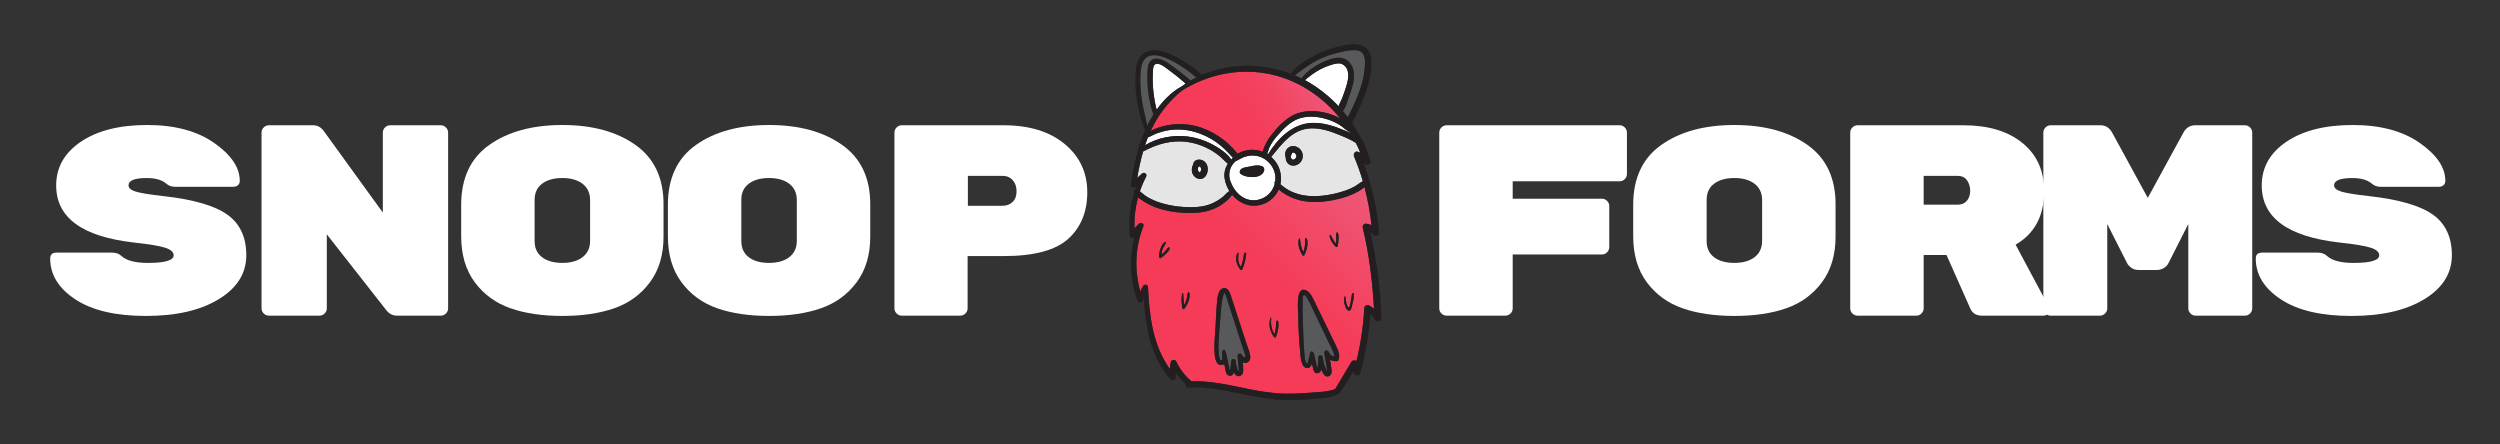 <?xml version="1.0" encoding="UTF-8"?><svg xmlns="http://www.w3.org/2000/svg" xmlns:xlink="http://www.w3.org/1999/xlink" viewBox="0 0 1838.3 326.69"><rect x="0" y="0" width="1838.3" height="326.69" fill="#333333" stroke="none"/><defs><style>.f{fill:#fff;}.g{fill:url(#d);}.h{fill:#e5e5e5;}.i{fill:url(#c);}.j{fill:#231f20;}.k{fill:#58595b;}</style><linearGradient id="c" x1="856.88" y1="268" x2="995.35" y2="129.52" gradientTransform="matrix(1, 0, 0, 1, 0, 0)" gradientUnits="userSpaceOnUse"><stop offset="0" stop-color="#f53b57"/><stop offset=".52" stop-color="#f53b57"/><stop offset="1" stop-color="#ef5777"/></linearGradient><linearGradient id="d" x1="857.81" y1="116.9" x2="966.44" y2="54.18" gradientTransform="matrix(1, 0, 0, 1, 0, 0)" gradientUnits="userSpaceOnUse"><stop offset="0" stop-color="#f53b57"/><stop offset=".5" stop-color="#f53b57"/><stop offset=".51" stop-color="#f53b57"/><stop offset=".72" stop-color="#f24461"/><stop offset="1" stop-color="#ef5777"/></linearGradient></defs><g id="a"><g><path class="f" d="M167.21,157.86c9.27,6.63,13.9,16.58,13.9,29.84s-6.73,24.02-20.2,32.26c-13.47,8.24-31.33,12.36-53.6,12.36s-39.57-4.06-51.9-12.18c-12.33-8.12-18.5-18.13-18.5-30.02,0-2.91,1.53-4.36,4.6-4.36h41c2.8,0,5.07,.82,6.8,2.46,3.73,3.41,10.2,5.11,19.4,5.11,12.67,0,19-1.87,19-5.6,0-2.32-2-4.15-6-5.51-4-1.35-11.93-2.67-23.8-3.96-37.73-4.38-56.6-18.35-56.6-41.91,0-13.26,6.07-23.98,18.2-32.16,12.13-8.17,28.37-12.27,48.7-12.27s36.77,4.4,49.3,13.19c12.53,8.79,18.8,18.08,18.8,27.87,0,1.32-.43,2.38-1.3,3.17-.87,.79-2.03,1.19-3.5,1.19h-43c-2.4,0-4.47-.76-6.2-2.27-3.2-2.77-8-4.16-14.4-4.16-8.93,0-13.4,1.8-13.4,5.41,0,1.93,1.73,3.44,5.2,4.54,3.47,1.09,10.4,2.22,20.8,3.38,21.87,2.45,37.43,6.98,46.7,13.62Z"/><path class="f" d="M286.91,92.11h37.2c1.47,0,2.73,.53,3.8,1.6,1.07,1.07,1.6,2.33,1.6,3.8V226.71c0,1.47-.53,2.73-1.6,3.8-1.07,1.07-2.33,1.6-3.8,1.6h-32.2c-3.2,0-5.87-1.4-8-4.2l-43.6-55.6v54.4c0,1.47-.53,2.73-1.6,3.8-1.07,1.07-2.33,1.6-3.8,1.6h-37.2c-1.47,0-2.73-.53-3.8-1.6-1.07-1.07-1.6-2.33-1.6-3.8V97.51c0-1.47,.53-2.73,1.6-3.8,1.07-1.07,2.33-1.6,3.8-1.6h32.4c3.2,0,5.8,1.33,7.8,4l43.6,60.2v-58.8c0-1.47,.53-2.73,1.6-3.8,1.07-1.07,2.33-1.6,3.8-1.6Z"/><path class="f" d="M487.91,150.22v23.79c0,13.39-3.33,24.58-10,33.54-6.67,8.97-15.4,15.34-26.2,19.11-10.8,3.77-23.53,5.65-38.2,5.65s-27.4-1.88-38.2-5.65c-10.8-3.77-19.53-10.14-26.2-19.11-6.67-8.97-10-20.28-10-33.93v-23.01c0-19.63,6.9-34.32,20.7-44.07,13.8-9.75,31.7-14.62,53.7-14.62s39.9,4.88,53.7,14.62c13.8,9.75,20.7,24.31,20.7,43.68Zm-94.8-3.23v30.26c0,5.17,1.83,9.14,5.5,11.91,3.67,2.77,8.63,4.16,14.9,4.16s11.23-1.42,14.9-4.25c3.67-2.84,5.5-6.84,5.5-12.01v-29.88c0-5.17-1.83-9.17-5.5-12.01-3.67-2.84-8.63-4.26-14.9-4.26s-11.23,1.39-14.9,4.16c-3.67,2.77-5.5,6.74-5.5,11.91Z"/><path class="f" d="M639.91,150.22v23.79c0,13.39-3.33,24.58-10,33.54-6.67,8.97-15.4,15.34-26.2,19.11-10.8,3.77-23.53,5.65-38.2,5.65s-27.4-1.88-38.2-5.65c-10.8-3.77-19.53-10.14-26.2-19.11-6.67-8.97-10-20.28-10-33.93v-23.01c0-19.63,6.9-34.32,20.7-44.07,13.8-9.75,31.7-14.62,53.7-14.62s39.9,4.88,53.7,14.62c13.8,9.75,20.7,24.31,20.7,43.68Zm-94.8-3.23v30.26c0,5.17,1.83,9.14,5.5,11.91,3.67,2.77,8.63,4.16,14.9,4.16s11.23-1.42,14.9-4.25c3.67-2.84,5.5-6.84,5.5-12.01v-29.88c0-5.17-1.83-9.17-5.5-12.01-3.67-2.84-8.63-4.26-14.9-4.26s-11.23,1.39-14.9,4.16c-3.67,2.77-5.5,6.74-5.5,11.91Z"/><path class="f" d="M663.1,92.11h74.8c18.93,0,33.93,4.6,45,13.8,11.07,9.2,16.6,21,16.6,35.4s-4.67,25.83-14,34.3c-9.33,8.47-25.2,12.7-47.6,12.7h-26.4v38.4c0,1.47-.53,2.73-1.6,3.8-1.07,1.07-2.33,1.6-3.8,1.6h-43c-1.47,0-2.73-.53-3.8-1.6-1.07-1.07-1.6-2.33-1.6-3.8V97.51c0-1.47,.53-2.73,1.6-3.8,1.07-1.07,2.33-1.6,3.8-1.6Zm48.6,37.2v22h25.4c3.07,0,5.57-.93,7.5-2.8,1.93-1.87,2.9-4.47,2.9-7.8s-.93-6.07-2.8-8.2c-1.87-2.13-4.4-3.2-7.6-3.2h-25.4Z"/></g><g><path class="f" d="M1063.72,92.11h127.2c1.47,0,2.73,.53,3.8,1.6,1.07,1.07,1.6,2.33,1.6,3.8v30.4c0,1.47-.53,2.73-1.6,3.8-1.07,1.07-2.33,1.6-3.8,1.6h-78.6v12.8h65.6c1.47,0,2.73,.53,3.8,1.6,1.07,1.07,1.6,2.33,1.6,3.8v30.2c0,1.47-.53,2.73-1.6,3.8-1.07,1.07-2.33,1.6-3.8,1.6h-65.6v39.6c0,1.47-.53,2.73-1.6,3.8-1.07,1.07-2.33,1.6-3.8,1.6h-43.2c-1.47,0-2.73-.53-3.8-1.6-1.07-1.07-1.6-2.33-1.6-3.8V97.51c0-1.47,.53-2.73,1.6-3.8,1.07-1.07,2.33-1.6,3.8-1.6Z"/><path class="f" d="M1349.72,150.22v23.79c0,13.39-3.33,24.58-10,33.54-6.67,8.97-15.4,15.34-26.2,19.11-10.8,3.77-23.53,5.65-38.2,5.65s-27.4-1.88-38.2-5.65c-10.8-3.77-19.53-10.14-26.2-19.11-6.67-8.97-10-20.28-10-33.93v-23.01c0-19.63,6.9-34.32,20.7-44.07,13.8-9.75,31.7-14.62,53.7-14.62s39.9,4.88,53.7,14.62c13.8,9.75,20.7,24.31,20.7,43.68Zm-94.8-3.23v30.26c0,5.17,1.83,9.14,5.5,11.91,3.67,2.77,8.63,4.16,14.9,4.16s11.23-1.42,14.9-4.25c3.67-2.84,5.5-6.84,5.5-12.01v-29.88c0-5.17-1.83-9.17-5.5-12.01-3.67-2.84-8.63-4.26-14.9-4.26s-11.23,1.39-14.9,4.16c-3.67,2.77-5.5,6.74-5.5,11.91Z"/><path class="f" d="M1506.71,225.91c.27,.54,.4,1.27,.4,2.2s-.43,1.83-1.3,2.7c-.87,.87-1.9,1.3-3.1,1.3h-45.4c-4,0-6.8-1.67-8.4-5l-17.6-39.6h-16.8v39.2c0,1.47-.53,2.73-1.6,3.8-1.07,1.07-2.33,1.6-3.8,1.6h-43.2c-1.47,0-2.73-.53-3.8-1.6-1.07-1.07-1.6-2.33-1.6-3.8V97.51c0-1.47,.53-2.73,1.6-3.8,1.07-1.07,2.33-1.6,3.8-1.6h77.8c18.27,0,32.73,4.33,43.4,13,10.67,8.67,16,20.47,16,35.4,0,18.13-7,31.27-21,39.4l24.6,46Zm-92.2-96.6v21.2h25c2.93,0,5.2-.97,6.8-2.9,1.6-1.93,2.4-4.37,2.4-7.3s-.77-5.5-2.3-7.7c-1.53-2.2-3.83-3.3-6.9-3.3h-25Z"/><path class="f" d="M1614.11,92.11h36.6c1.47,0,2.73,.53,3.8,1.6,1.07,1.07,1.6,2.33,1.6,3.8V226.71c0,1.47-.53,2.73-1.6,3.8-1.07,1.07-2.33,1.6-3.8,1.6h-36.2c-1.47,0-2.73-.53-3.8-1.6-1.07-1.07-1.6-2.33-1.6-3.8v-62l-14.6,28.8c-.8,1.6-2,2.83-3.6,3.7-1.6,.87-3.2,1.3-4.8,1.3h-13.6c-2.27,0-4.13-.6-5.6-1.8-1.47-1.2-2.4-2.27-2.8-3.2l-14.6-28.8v62c0,1.47-.53,2.73-1.6,3.8-1.07,1.07-2.33,1.6-3.8,1.6h-36.2c-1.47,0-2.73-.53-3.8-1.6-1.07-1.07-1.6-2.33-1.6-3.8V97.51c0-1.47,.53-2.73,1.6-3.8,1.07-1.07,2.33-1.6,3.8-1.6h36.6c3.73,0,6.6,1.8,8.6,5.4l26.2,48,26.2-48c2-3.6,4.87-5.4,8.6-5.4Z"/><path class="f" d="M1789.01,157.86c9.27,6.63,13.9,16.58,13.9,29.84s-6.73,24.02-20.2,32.26c-13.47,8.24-31.33,12.36-53.6,12.36s-39.57-4.06-51.9-12.18c-12.33-8.12-18.5-18.13-18.5-30.02,0-2.91,1.53-4.36,4.6-4.36h41c2.8,0,5.07,.82,6.8,2.46,3.73,3.41,10.2,5.11,19.4,5.11,12.67,0,19-1.87,19-5.6,0-2.32-2-4.15-6-5.51-4-1.35-11.93-2.67-23.8-3.96-37.73-4.38-56.6-18.35-56.6-41.91,0-13.26,6.07-23.98,18.2-32.16,12.13-8.17,28.37-12.27,48.7-12.27s36.77,4.4,49.3,13.19c12.53,8.79,18.8,18.08,18.8,27.87,0,1.32-.43,2.38-1.3,3.17-.87,.79-2.03,1.19-3.5,1.19h-43c-2.4,0-4.47-.76-6.2-2.27-3.2-2.77-8-4.16-14.4-4.16-8.93,0-13.4,1.8-13.4,5.41,0,1.93,1.73,3.44,5.2,4.54,3.46,1.09,10.4,2.22,20.8,3.38,21.87,2.45,37.43,6.98,46.7,13.62Z"/></g></g><g id="b"><g><path class="i" d="M876.02,280.35c3.09-.09,6.18,0,9.25,.21,17.63,1.25,34.56,6.94,52.14,8.51,9.22,.83,18.47,.36,27.68-.4,4.03-.33,8.17-.47,12.14-1.28,1.64-.29,3.23-.8,4.72-1.52l11.74-19.73c.66-1.12,2.11-1.5,3.23-.84,.17,.1,.32,.22,.46,.35,3.17-12.77,5.1-25.82,5.78-38.97,.03-1.32,1.14-2.37,2.46-2.33,.38,0,.75,.11,1.08,.29,1.29,.66,2.52,1.45,3.65,2.36-1.18-19.99-3.54-39.98-8.27-59.45-.33-1.36,.7-3.29,2.36-3.08,1.41,.17,2.79,.55,4.09,1.12-1.05-9.49-2.8-18.89-5.23-28.13-1.31,1.41-3.24,2.52-4.65,3.34-2.57,1.47-5.27,2.68-8.06,3.63-6.33,2.19-12.93,3.52-19.61,3.98-6.78,.47-13.73-.18-20.07-2.72-3.45-1.38-7.63-3.54-10.59-6.49-3.55,8.33-12.3,13.19-21.25,11.81-5.13-.77-9.72-3.76-13.08-7.81-1.12,1.95-3.13,3.71-4.62,4.95-2.53,2.12-5.35,3.87-8.37,5.21-7.06,3.11-14.76,3.54-22.35,3.14-6.92-.37-13.9-1.45-20.42-3.86-3.04-1.1-5.95-2.51-8.7-4.21-1.65-.99-3.23-2.09-4.72-3.3-2.01,7.45-2.9,15.17-2.64,22.88,1.06-1.25,2.2-2.43,3.41-3.54,1.27-1.18,3.92-.04,3.18,1.85-6.13,15.53-6.69,32.14-2.3,48,.63-1.4,1.35-2.77,2.14-4.09,.55-.9,1.73-1.18,2.63-.63,.55,.34,.9,.94,.91,1.59,.92,20.66,3.54,43.02,16.04,60.08,.14-1.66,.35-3.32,.63-4.98,.31-1.82,3.31-2.22,4.07-.53,2.59,5.63,6.41,10.61,11.16,14.58Zm112.65-62.15c.05-.19,.24-.3,.43-.25,.16,.04,.27,.18,.26,.35,.04,1.71,.29,3.41,.73,5.06,.17,.81,.49,1.57,.96,2.26,.89,1.02,.8,.77,1.26-.11,.68-1.28,.8-3.34,1.05-4.76,.29-1.59,.38-3.24,.88-4.77,.04-.33,.34-.55,.67-.51,.33,.04,.55,.34,.51,.67,.3,2.89-.64,6.16-1.34,8.94-.28,1.09-.59,3.37-2.14,3.41s-2.46-2.52-2.89-3.67c-.81-2.12-.95-4.44-.38-6.64v.02Zm-10.12-45.23c1.18,2.2,2.18,4.26,3.74,6.13,.2-1.21,.31-2.43,.33-3.65,0-1.39-.31-2.89,.13-4.22,.07-.25,.33-.39,.58-.31,.11,.03,.2,.1,.26,.2,.86,1.33,.71,3.14,.67,4.66-.06,1.79-.28,3.57-.67,5.31-.13,.44-.59,.69-1.03,.56-.13-.04-.25-.11-.34-.2-2.2-2.2-4.25-5.07-4.59-8.24-.05-.53,.69-.69,.92-.28v.02Zm-23.44,2.67c.11-.34,.71-.41,.77,0,.51,3.57,.83,6.63,2.44,9.73,.54-1.37,.93-2.79,1.15-4.25,.27-1.81,.05-3.54,.19-5.36,.02-.37,.33-.66,.7-.64,.28,.01,.52,.19,.61,.46,1.28,3.81-.14,8.58-1.84,12.03-.23,.4-.74,.53-1.14,.29-.12-.07-.22-.17-.29-.29-2.14-3.38-3.77-8.01-2.59-11.99v.02Zm5.31,37.88c3.47,1.63,5.46,6.79,7.04,9.99,2.4,4.88,4.79,9.76,7.16,14.65,2.28,4.72,4.59,9.45,6.85,14.22,1.77,3.7,4.21,7.73,2.95,11.95-.23,.74-.92,1.25-1.7,1.25-1.64,.06-3.26-.29-4.72-1.03,.38,2.26,.75,4.52,1.08,6.79,.31,2.08,.18,4.68-2.26,5.37-2.71,.77-3.97-2.28-4.85-4.25-.09-.21-.18-.42-.27-.63-.59,1.52-1.59,2.6-3.2,2.63-2.05,0-2.56-1.91-2.95-3.54-.27-1.18-.54-2.33-.8-3.5-.63,1.73-1.61,3.08-3.16,3.22-3.64,.36-4.8-4.83-5.11-7.43-1.16-10.59-1.78-21.23-1.86-31.88-.05-2.98-2.12-21.55,5.8-17.83v.02Zm-26.1,20.18c.09-.25,.55-.24,.51,.07-.54,4.32,0,8.43,2.43,12,.87-3.14,1.03-6.17,1.33-9.48,.06-.66,1.09-.91,1.23-.17,.76,3.75-.18,7.99-1.54,11.5-.13,.41-.57,.64-.98,.51-.17-.06-.32-.17-.42-.32-3.08-3.97-4.4-9.33-2.57-14.11Zm-24.05-47.82c.16-.2,.48,0,.48,.19,0,1.84-.46,3.54-.19,5.41,.25,1.73,.91,3.38,1.93,4.8,1.13-3.22,1.92-6.54,2.36-9.92,.13-.88,1.61-.66,1.55,.21-.34,4.02-1.36,7.96-2.99,11.65-.22,.37-.7,.49-1.07,.27-.05-.03-.1-.07-.15-.11-2.64-3.06-4.78-8.96-1.95-12.5h.03Zm-16.53,55.35c.34-5.85,.47-11.73,1.02-17.56,.31-3.31,.53-10.27,4.36-11.65,3.96-1.43,5.52,4.13,6.38,6.73l11.07,33.95c.9,2.77,2.13,5.61,2.67,8.48,.28,1.45,.22,3.07-.75,4.26-1.45,1.77-3.15,1.73-4.67,.9,.18,1.88,.33,3.76,.35,5.63,.02,1.87-.44,3.77-2.36,4.45-2.11,.76-3.54-.63-4.49-2.69-.7,1.87-1.85,3.11-3.86,2.36-2.28-.85-2.36-4.13-2.76-6.1l-.5-2.36c-.56,.49-1.27,.77-2.01,.79-4.61,.32-5.01-6.84-5.17-9.88-.3-5.77,.35-11.59,.68-17.33l.02,.02Zm-33.53-58.74c-.21,1.5-1.57,2.79-2.59,3.87-1.22,1.27-2.57,2.41-4.02,3.4-.4,.23-.91,.08-1.13-.32-.07-.12-.1-.26-.11-.4-.09-2.38,.34-4.76,1.27-6.95,.67-1.56,1.61-3.54,3.26-4.19,.27-.11,.5,.2,.44,.44-.4,1.7-1.82,3.14-2.44,4.81-.5,1.35-.79,2.77-.87,4.2,.94-.76,1.82-1.59,2.64-2.47,.94-1.02,1.56-2.28,2.77-2.95,.26-.13,.58-.02,.7,.24,.04,.09,.06,.19,.05,.29l.02,.02Zm9.28,44.28c-.59-3.54-1.1-7.56-.08-11.07,.06-.17,.25-.27,.42-.21,.13,.04,.22,.16,.22,.3,.3,2.9,.27,5.74,.66,8.61,.69-1.16,1.25-2.39,1.66-3.68,.56-1.77,.59-3.67,1.1-5.45,.09-.29,.39-.45,.68-.37,.18,.05,.31,.19,.37,.37,1.07,3.93-1.34,8.86-3.7,11.85-.31,.31-.81,.31-1.13,0-.11-.11-.19-.25-.22-.41l.02,.05Z"/><path class="k" d="M898.57,264.69c.31-.28,.12-2.03,.13-2.5,0-.56,.05-1.13,.08-1.69-.05-.28-.11-.59-.16-.86-.08-.41,.01-.84,.27-1.18v-.29c.06-1.01,1.71-1.36,1.87-.25v.08c.31,.19,.53,.51,.59,.87,.89,3.76,1.59,7.57,2.36,11.36,.03,.12,.27,2.29,.68,2.29,.16-.67,.27-1.36,.32-2.05,.27-1.81,.54-3.62,.8-5.43s2.95-1.22,3.06,.41c.1,1.81,.44,3.6,1.02,5.31,.21,.59,.67,2.6,1.15,1.96,.32-.44,.09-1.18,.05-1.69-.27-3.15-.55-6.28-.82-9.39-.15-1.66,2.36-2.26,3.11-.84,.25,.51,.53,1.01,.84,1.49,1.72,.64,2.3,.33,1.73-.93-.2-.92-.49-1.83-.86-2.7-.79-2.36-1.56-4.74-2.31-7.13-1.42-4.39-2.85-8.79-4.28-13.18-1.43-4.39-2.86-8.78-4.27-13.17-.77-2.36-1.48-4.72-2.3-7.08-.08-.22-.73-2.65-1.24-2.6-.66,.06-.97,1.91-1.13,2.5-1.26,4.42-1.32,9.25-1.77,13.8-.45,4.56-.82,9.05-1.11,13.58-.27,4.37-.67,8.77-.44,13.15,.11,.55,.54,8.1,2.64,6.14Z"/><path class="f" d="M937.68,133.55c1.18-7.2-2.9-14.33-9.38-17.53-3.53-1.68-7.53-2.1-11.32-1.18-3.19,.72-5.84,2.43-8.67,3.88-.24,.24-.48,.48-.71,.73-3.48,3.62-4.61,8.91-2.92,13.64,2.57,7.59,8.92,14.31,17.34,14.21,7.3-.12,13.6-5.14,15.35-12.22-.06-.14-.14-.28-.19-.42-.18-.43,.03-.92,.46-1.1,.02,0,.04-.01,.05-.02Zm-8.09-8.18c-1.62,6.36-13.22,5.67-17.26,2.53-.82-.67-.95-1.88-.3-2.71,.07-.25,.21-.48,.4-.66,1.77-1.66,4.92-1.62,7.2-2.17,2.72-.66,5.35-1.08,8.09-.28,1.41,.42,2.24,1.88,1.87,3.3Z"/><path class="h" d="M964.19,94.37c-13.83,.42-21.48,11.42-29.49,21.02,5.76,4.97,8.37,12.69,6.79,20.13,1.43,1.12,2.82,2.33,4.35,3.29,2.6,1.63,5.41,2.9,8.35,3.78,5.73,1.72,11.81,1.95,17.71,1.38,5.95-.59,11.81-1.88,17.46-3.84,2.71-.92,5.3-2.13,7.75-3.61,1.65-1,3.19-2.52,5.02-3.16-1.78-6.18-3.93-12.25-6.43-18.17-.77-1.81,.5-4.32,2.77-3.6,.59,.19,1.18,.41,1.77,.66-.98-2.41-2.05-4.77-3.22-7.08-.88-.64-1.8-1.21-2.76-1.72-2.98-1.55-6.04-2.93-9.17-4.13-6.61-2.72-13.67-5.18-20.9-4.94Zm-7.49,24.4c-2.65,3.81-8.69,4.42-10.78-.26-.35-.92-.54-1.89-.55-2.88-.02-.04-.04-.07-.05-.11-1.59-5.08,2.95-9.62,8.01-7.59,3.73,1.44,5.58,5.63,4.13,9.36-.2,.51-.45,1-.76,1.45v.03Z"/><path class="f" d="M950.64,112.2c-.89,.21-.83,1.18-1.21,1.95-.12,.23-.25,.44-.4,.65,.03,.76,.28,1.49,.73,2.1,1.27,1.41,3.35-.35,3.54-1.83,.15-1.22-1.19-3.21-2.66-2.88Z"/><path class="h" d="M842.75,129.95c-1.81,3.47-3.35,7.08-4.59,10.79,1.83,1.35,3.51,2.95,5.47,4.13,2.7,1.6,5.56,2.91,8.54,3.91,5.84,1.93,11.91,3.08,18.05,3.42,6.86,.44,13.92,.31,20.37-2.31,3.09-1.27,5.98-2.99,8.58-5.1,1.54-1.25,3.06-3.16,4.81-4.32-1.86-2.93-3.07-6.21-3.54-9.65-.46-3.65,.41-7.34,2.46-10.39-2.18-1.72-4-3.88-6.15-5.66-6.72-5.46-14.77-9.03-23.33-10.32-11.81-1.74-22.62,1.48-32.85,6.93-1.83,6.41-3.28,12.91-4.36,19.48l3.54-3.23c.79-.72,2-.66,2.72,.13,.54,.6,.66,1.47,.29,2.18Zm34.69-9.15c-.05-1.53,1.42-2.88,2.83-3.26,1.91-.49,3.94-.03,5.44,1.25,3,2.58,3.07,7.68,.76,10.72-2.95,3.9-8.27,1.91-9.76-2.25-.66-2.16-.4-4.5,.73-6.45h0Z"/><path class="f" d="M882.88,125.95c.41-1.02,.5-2.95-.7-3.54-.21-.09-.45-.14-.68-.13-.46,.66-.7,1.44-.7,2.24,.05,1.22,1.3,3.34,2.07,1.43Z"/><path class="f" d="M906.56,116.05c-3.83-4.22-7.59-8.27-12.33-11.57-4.86-3.4-10.26-5.96-15.97-7.57-6-1.7-12.29-2.12-18.47-1.23-3.02,.47-5.99,1.24-8.86,2.28-2.36,.84-4.56,2.18-6.89,3.07-.76,1.91-1.46,3.85-2.11,5.8,9.22-5.72,21.07-7.78,31.55-6.43,6.16,.8,12.13,2.69,17.62,5.6,4.94,2.61,11.07,6.46,14.24,11.29,.31-.32,.63-.63,.96-.93,.09-.11,.18-.21,.26-.32Z"/><path class="k" d="M845.69,88.32c.79-1.42,1.63-2.82,2.52-4.2-1.18-2.41-1.77-5.31-2.36-7.73-.83-3.46-1.42-6.97-1.77-10.5-.36-3.71-.47-7.44-.34-11.16,.09-2.67,0-5.87,1.24-8.32,2.89-5.73,9.95-2.66,13.86,0,5.77,3.95,11.31,8.24,16.58,12.84,1.39-.81,2.8-1.57,4.25-2.3-5.63-4.94-11.85-9.16-18.52-12.58-6.07-3.08-16.64-7.14-20.73,1.09-1.77,3.54-1.81,8.09-1.91,11.96-.08,4.3,.15,8.6,.67,12.87,.86,7.53,2.95,14.76,4.36,22.2,.68-1.41,1.41-2.8,2.17-4.17Z"/><path class="k" d="M958.47,248.75c.22,4.55,.43,9.15,.9,13.68,.04,1.32,.33,2.62,.83,3.84,.59,1.18,1,1.52,1.52,0,.71-2.22,1.23-4.49,1.55-6.8,.21-1.29,2.03-1.18,2.52-.21,.18,.19,.31,.43,.37,.69,.77,3.39,1.58,6.78,2.3,10.19,.14,.64,.19,.94,.2,1.04-.03-.23,0-.47,.05-.69,.26-.93,.42-1.89,.46-2.86,.16-1.61,.22-3.21,.22-4.82,0-2.14,3-2.01,3.24,0,.23,1.99,.66,3.95,1.29,5.85,.35,1.03,.75,2.04,1.22,3.02,.5,1.03,.79,2.36,.64,.59-.35-4.13-1.36-8.36-2.01-12.49-.2-.91,.37-1.81,1.28-2.01,.85-.19,1.7,.3,1.97,1.12,.7,1.75,2.27,3,4.13,3.3,0-2.15-1.05-4.09-2-6.03-1.08-2.21-2.15-4.42-3.22-6.63l-5.94-12.34c-2.11-4.39-4.13-8.83-6.25-13.22-.77-1.7-1.65-3.34-2.66-4.91-.78-1.18-1.98-3.16-2.95-1.28-.34,.64-.19,1.84-.21,2.49-.22,9.48,.06,19,.53,28.48Z"/><path class="f" d="M964.66,90.39c8.27-.34,16.36,2.31,23.9,5.46,1.43,.59,2.89,1.18,4.33,1.81-.11-.18-.22-.36-.32-.54-2.73-1.1-4.98-3.71-7.51-5.24-2.7-1.65-5.58-2.99-8.58-4-6.49-2.14-14-2.98-20.63-.94-6.74,2.08-12.04,7.62-16.57,12.8-2.22,2.49-4.11,5.25-5.64,8.21-.78,1.55-1.18,3.54-1.84,5.31l.54,.34c7.07-11.72,17.98-22.64,32.32-23.22Z"/><path class="k" d="M971.46,46.36c5.25-2.54,12.85-5.84,18.4-2.44,5.9,3.63,6.54,11.17,5.19,17.29-.95,3.92-2.18,7.76-3.68,11.5-.99,2.64-1.94,6.61-3.99,8.86,1.29,1.52,2.54,3.07,3.75,4.65,4.01-8.07,7.91-16.25,10.32-24.97,1.34-4.64,2.09-9.42,2.24-14.24,.1-4.35-.44-9.09-5.57-9.91-4.09-.66-8.67,.41-12.67,1.29-4.48,.97-8.86,2.37-13.07,4.17-7.53,3.24-13.86,7.88-20.3,12.85,1.68,.71,3.34,1.47,4.98,2.28,3.71-4.9,8.93-8.69,14.41-11.33Z"/><path class="g" d="M848.49,91.42c-.89,1.66-1.71,3.34-2.48,5.04,3.87-2.36,8.82-3.7,12.78-4.41,6.55-1.19,13.28-1.02,19.77,.48,11.97,2.79,23.91,10.63,31.37,20.53,2.71-1.58,5.73-2.54,8.86-2.83,3.29-.32,6.61,.14,9.68,1.35,.41-1.61,.98-3.18,1.71-4.68,1.54-3.29,3.5-6.36,5.84-9.15,4.72-5.82,10.63-11.75,17.81-14.33,7.19-2.57,15.66-2.03,22.92,.08,3,.88,5.91,2.06,8.67,3.54-13.79-17.07-33-29.44-54.79-33.12-21.61-3.65-43.1,1.28-61.54,12.67-8.43,6.84-15.43,15.27-20.61,24.81Z"/><path class="f" d="M850.5,80.69c4.98-6.98,11.18-13.25,18.66-17.32,.88-.66,1.77-1.29,2.69-1.9-4.01-3.54-8.15-6.89-12.47-10.04-2.18-1.59-4.55-3.65-7.21-4.35-3.82-.99-4.26,2.14-4.44,5.09-.33,5.75-.14,11.52,.59,17.23,.36,2.86,.88,5.69,1.48,8.51,.21,.92,.45,1.84,.7,2.77Z"/><path class="f" d="M987.39,47.41c-2.65-1.55-5.98-.47-8.71,.35-2.77,.83-5.46,1.93-8.01,3.28-4,2.21-7.73,4.86-11.14,7.91,2.69,1.44,5.3,3.02,7.82,4.72,6.17,4.18,11.85,9.04,16.94,14.48,.66-2.1,1.98-4.26,2.69-6.09,1.08-2.82,2.09-5.67,2.95-8.55,1.58-5.14,3.08-12.82-2.54-16.09Z"/><path class="j" d="M927.69,122.07c-2.73-.8-5.37-.38-8.09,.28-2.28,.55-5.43,.51-7.2,2.17-.19,.18-.33,.41-.4,.66-.65,.83-.52,2.04,.3,2.71,4.04,3.15,15.64,3.83,17.26-2.53,.37-1.42-.46-2.88-1.87-3.3Z"/><path class="j" d="M953.33,107.9c-5.05-2.03-9.6,2.51-8.01,7.59,.01,.04,.03,.08,.05,.11,.01,.98,.2,1.96,.55,2.88,2.09,4.68,8.14,4.07,10.78,.26,2.26-3.29,1.42-7.8-1.88-10.05-.47-.32-.97-.58-1.49-.79Zm-.05,7.18c-.18,1.48-2.26,3.24-3.54,1.83-.44-.61-.7-1.34-.73-2.1,.15-.21,.28-.42,.4-.65,.38-.76,.32-1.77,1.21-1.95,1.48-.34,2.82,1.65,2.66,2.88Z"/><path class="j" d="M886.48,129.51c2.31-3.05,2.24-8.14-.76-10.72-1.51-1.27-3.53-1.74-5.44-1.25-1.42,.38-2.89,1.73-2.83,3.26-1.13,1.96-1.39,4.29-.73,6.45,1.45,4.16,6.81,6.15,9.76,2.25Zm-4.97-7.22c.23,0,.46,.04,.68,.13,1.18,.55,1.11,2.51,.7,3.54-.77,1.91-2.02-.21-2.07-1.42-.01-.8,.23-1.59,.68-2.26h.01Z"/><path class="j" d="M1007.75,170.75c.64,.46,1.21,1.02,1.68,1.66,1.31,1.81,4.85,1.46,4.66-1.26-1.24-17.64-5.31-34.87-11.42-51.41,.3,.3,.59,.59,.89,.93,1.65,1.89,4.92-.11,4.19-2.44-1.19-3.74-2.58-7.41-4.17-11,.08-1.52-.76-2.89-1.9-4.06-2.18-4.38-4.66-8.6-7.42-12.63,3.86-7.77,7.68-15.6,10.44-23.85,2.52-7.6,4.67-16.53,3.41-24.57-1.22-7.82-7.75-10.34-14.94-9.57-7.75,.94-15.31,3.07-22.41,6.31-7.95,3.54-16.11,8.5-21.84,15.14-.02,.02-.03,.04-.05,.06-15.54-5.87-32.42-7.29-48.72-4.08-5.56,1.09-10.99,2.75-16.21,4.95-.05-.06-.1-.12-.16-.17-7-6.09-14.83-11.14-23.27-14.99-6.74-3.02-15.98-5.1-21.6,1.26-2.72,3.07-3.38,7.27-3.78,11.22-.48,4.8-.48,9.63,0,14.42,.95,9.75,3.1,20.07,6.84,29.16-2.16,4.9-3.97,9.95-5.41,15.1-.15,.2-.22,.44-.19,.69-2.11,7.84-3.73,15.81-4.84,23.86-.27,1.87,1.72,3.32,3.27,1.9l.87-.8c-.37,.98-.72,1.97-1.05,2.95-.74,.44-1.03,1.35-.69,2.14-3.14,10.2-4.22,20.93-3.18,31.55,.03,1.06,.92,1.88,1.97,1.85,.57-.02,1.1-.29,1.45-.74-3.98,15.32-3.42,31.97,2.24,46.74,.67,1.74,3.37,2.08,3.89,0,.18-.73,.38-1.44,.59-2.14,1.61,21.47,4.84,43.39,19.79,60.04,1.3,1.45,3.91,.31,3.85-1.59-.04-1.11-.04-2.22,0-3.32,1.52,2.24,3.25,4.32,5.17,6.23,.64,.4,1.19,.96,1.57,1.71,.52,1,1.13,2.01,1.47,3.1,5.48-.38,10.98-.24,16.44,.41,1.51,.17,3.02,.36,4.52,.59l-.02,.03c.67,.02,1.26,.16,1.79,.38,.48,.02,.92,.1,1.32,.23,.04,0,.08,0,.12,0,.36,0,.69,.04,1,.09,.01-.02,.02-.04,.03-.06,7.02,1.18,13.97,2.74,20.96,4.13,0,0,0,.02-.02,.03,.59,.01,1.11,.12,1.59,.29,.12,0,.22,.03,.33,.04,.47,.03,.9,.11,1.29,.24h0c4.46,.84,8.92,1.58,13.43,2.08h0c.11,0,.22,0,.34,0,.62,0,1.18,.1,1.68,.27,.08,0,.15-.01,.23-.01,.44,0,.85,.05,1.23,.14,0-.02,0-.04,0-.05,.69,.05,1.38,.11,2.07,.15,6.09,.31,12.19,.24,18.27-.21v.03c.15-.01,.3-.02,.46-.02,.19,0,.35,.03,.53,.05,.3-.05,.61-.08,.94-.08,.1,0,.2,0,.3,.01,.44-.12,.9-.21,1.43-.21,.07,0,.13,0,.2,0,0-.02,0-.04,0-.07,2.76-.22,5.53-.47,8.27-.72,4.1-.38,8.93-.85,12.4-3.06,.02,0,.04,0,.06,0,.36-.47,.81-.88,1.35-1.19,.8-1.31,1.67-2.53,2.55-3.64,.28-.57,.68-1.08,1.18-1.49,0,0-.01-.02-.02-.03l6.11-10.28c.12,.37,.22,.74,.35,1.12,.74,2.27,4.08,2.41,4.76,0,3.97-14.13,6.47-28.64,7.45-43.28,1.35,1.19,2.51,2.58,3.43,4.13,1.24,2.07,4.69,1.25,4.63-1.26-.46-21.31-3.54-42.33-7.95-63.14Zm-13.48-67.32c.96,.51,1.88,1.08,2.76,1.72,1.18,2.33,2.25,4.69,3.22,7.08-.59-.24-1.18-.47-1.77-.66-2.27-.71-3.54,1.77-2.77,3.6,2.51,5.92,4.66,11.99,6.45,18.16-1.83,.64-3.37,2.16-5.02,3.16-2.45,1.48-5.05,2.68-7.75,3.61-5.65,1.97-11.51,3.26-17.46,3.86-5.93,.59-12,.34-17.71-1.38-2.94-.88-5.75-2.15-8.35-3.78-1.52-.96-2.91-2.17-4.35-3.29,1.58-7.45-1.03-15.16-6.79-20.13,8.01-9.61,15.66-20.61,29.49-21.02,7.23-.22,14.29,2.24,20.9,4.93,3.13,1.21,6.18,2.59,9.15,4.14Zm-57.12,31.16s.01,.04,.02,.05c.06,.14,.13,.28,.19,.42-1.75,7.08-8.05,12.1-15.35,12.22-8.42,.09-14.76-6.62-17.34-14.21-1.7-4.73-.57-10.02,2.92-13.64,.23-.25,.47-.5,.71-.73,2.83-1.45,5.48-3.16,8.67-3.88,3.8-.91,7.8-.5,11.32,1.18,6.49,3.2,10.56,10.33,9.38,17.53-.44,.15-.68,.63-.53,1.07Zm-5.35-21.37c.67-1.77,1.06-3.75,1.84-5.31,1.53-2.95,3.42-5.69,5.64-8.17,4.53-5.18,9.83-10.72,16.57-12.8,6.62-2.04,14.13-1.18,20.63,.94,3.01,1,5.9,2.34,8.61,3.99,2.53,1.53,4.78,4.13,7.51,5.24,.11,.18,.21,.36,.32,.54-1.44-.63-2.9-1.18-4.33-1.81-7.54-3.15-15.62-5.8-23.9-5.46-14.35,.59-25.25,11.5-32.32,23.18l-.57-.34Zm40.58-70.69c4.21-1.81,8.59-3.2,13.07-4.17,4-.88,8.58-1.94,12.67-1.29,5.14,.82,5.67,5.56,5.57,9.91-.15,4.82-.91,9.6-2.24,14.24-2.41,8.72-6.31,16.9-10.32,24.97-1.2-1.57-2.45-3.13-3.75-4.65,2.05-2.23,3-6.19,3.99-8.86,1.5-3.74,2.73-7.58,3.68-11.5,1.35-6.12,.71-13.67-5.19-17.29-5.55-3.4-13.14-.1-18.4,2.44-5.48,2.64-10.7,6.43-14.41,11.3-1.64-.81-3.3-1.57-4.98-2.28,6.44-4.91,12.78-9.56,20.3-12.82Zm14.61,29.48c-.71,1.84-2.03,3.99-2.69,6.09-5.09-5.44-10.76-10.3-16.93-14.48-2.53-1.71-5.14-3.28-7.82-4.72,3.4-3.04,7.14-5.68,11.14-7.88,2.56-1.35,5.24-2.45,8.01-3.28,2.73-.82,6.06-1.9,8.71-.35,5.62,3.28,4.13,10.98,2.56,16.06-.9,2.9-1.91,5.75-2.99,8.57Zm-56.33-18.11c21.79,3.68,41,16.05,54.79,33.12-2.76-1.48-5.66-2.67-8.67-3.54-7.26-2.11-15.7-2.67-22.92-.08-7.21,2.59-13.1,8.51-17.81,14.33-2.34,2.78-4.3,5.86-5.84,9.15-.73,1.5-1.3,3.06-1.71,4.68-3.08-1.21-6.39-1.67-9.68-1.35-3.12,.28-6.15,1.25-8.86,2.83-7.46-9.91-19.4-17.71-31.37-20.53-6.49-1.51-13.22-1.67-19.77-.48-3.96,.71-8.92,2.03-12.78,4.41,.77-1.7,1.59-3.38,2.48-5.04,5.18-9.55,12.18-17.99,20.62-24.84,18.4-11.37,39.91-16.3,61.52-12.65Zm-82.31,15.49c-.73-5.71-.93-11.48-.59-17.23,.18-2.95,.62-6.08,4.44-5.09,2.66,.7,5.03,2.76,7.21,4.35,4.32,3.15,8.45,6.49,12.47,10.04-.92,.59-1.81,1.24-2.69,1.9-7.49,4.07-13.7,10.33-18.67,17.32-.24-.93-.49-1.86-.68-2.77-.6-2.82-1.12-5.66-1.48-8.51Zm-9.18,.88c-.53-4.27-.75-8.57-.67-12.87,.1-3.87,.15-8.41,1.91-11.96,4.09-8.23,14.66-4.17,20.73-1.09,6.68,3.41,12.91,7.63,18.54,12.56-1.44,.72-2.86,1.49-4.24,2.3-5.27-4.6-10.8-8.89-16.58-12.84-3.91-2.65-10.97-5.72-13.86,0-1.23,2.45-1.15,5.64-1.24,8.32-.13,3.72-.01,7.45,.34,11.16,.35,3.54,.94,7.05,1.77,10.5,.59,2.45,1.18,5.31,2.36,7.73-.88,1.39-1.72,2.79-2.52,4.2-.76,1.37-1.48,2.76-2.17,4.17-1.43-7.4-3.52-14.63-4.39-22.19Zm4.89,30.75c2.36-.89,4.54-2.23,6.89-3.07,2.87-1.05,5.84-1.81,8.86-2.28,6.17-.89,12.47-.48,18.47,1.23,5.71,1.62,11.11,4.18,15.97,7.57,4.72,3.29,8.51,7.34,12.33,11.57-.08,.11-.17,.21-.25,.32-.33,.3-.64,.59-.96,.93-3.18-4.83-9.3-8.68-14.25-11.29h0c-5.49-2.9-11.46-4.8-17.62-5.6-10.48-1.35-22.34,.71-31.55,6.43,.65-1.97,1.35-3.9,2.11-5.8Zm-3.51,10.33c10.23-5.44,21.03-8.66,32.85-6.93,8.56,1.29,16.62,4.86,23.33,10.32,2.15,1.77,3.97,3.93,6.15,5.66-2.05,3.05-2.92,6.74-2.46,10.39,.48,3.43,1.68,6.72,3.54,9.65-1.77,1.18-3.27,3.08-4.81,4.32-2.58,2.1-5.46,3.82-8.53,5.1-6.45,2.63-13.51,2.75-20.37,2.31-6.14-.33-12.21-1.48-18.05-3.42-2.97-1.01-5.83-2.32-8.54-3.91-1.97-1.18-3.64-2.76-5.47-4.13,1.25-3.71,2.78-7.32,4.59-10.79,.5-.94,.15-2.1-.79-2.61-.72-.39-1.61-.27-2.22,.29l-3.54,3.23c1.06-6.57,2.5-13.07,4.31-19.47Zm166.16,113.25c-1.16-.63-2.62-.2-3.25,.96-.18,.33-.28,.7-.29,1.08-.68,13.14-2.61,26.19-5.78,38.97-.93-.91-2.43-.9-3.34,.03-.14,.14-.25,.29-.35,.46l-11.74,19.73c-1.5,.72-3.09,1.23-4.72,1.52-3.97,.81-8.11,.95-12.14,1.28-9.2,.76-18.46,1.23-27.68,.4-17.58-1.57-34.51-7.26-52.14-8.51-3.06-.21-6.16-.3-9.25-.21-4.74-3.98-8.55-8.96-11.13-14.58h0c-.76-1.69-3.76-1.29-4.07,.53-.28,1.66-.49,3.32-.63,4.98-12.46-17.06-15.12-39.44-16.04-60.08-.02-1.06-.9-1.89-1.96-1.87-.65,.02-1.25,.36-1.59,.91-.79,1.32-1.51,2.69-2.14,4.09-4.39-15.86-3.84-32.47,2.3-48,.74-1.88-1.91-3.03-3.18-1.85-1.2,1.11-2.34,2.3-3.41,3.54-.26-7.71,.64-15.41,2.65-22.85,1.49,1.21,3.07,2.32,4.72,3.3,2.75,1.7,5.66,3.11,8.7,4.21,6.49,2.41,13.5,3.49,20.42,3.86,7.61,.41,15.3-.03,22.35-3.14,3.01-1.34,5.83-3.1,8.35-5.22,1.49-1.24,3.5-3,4.62-4.95,3.37,4.05,7.95,7.04,13.08,7.81,8.95,1.38,17.7-3.48,21.25-11.81,2.95,2.95,7.14,5.12,10.59,6.49,6.35,2.54,13.3,3.18,20.07,2.72,6.68-.46,13.28-1.79,19.61-3.98,2.8-.95,5.5-2.17,8.06-3.64,1.41-.82,3.34-1.93,4.65-3.34,2.42,9.23,4.17,18.63,5.21,28.12-1.3-.57-2.68-.95-4.09-1.12-1.64-.22-2.67,1.72-2.36,3.08,4.72,19.48,7.12,39.47,8.27,59.45-1.13-.91-2.36-1.7-3.65-2.36Z"/><path class="j" d="M898.21,268.42c.74-.02,1.45-.3,2.01-.79l.5,2.36c.41,1.99,.48,5.25,2.76,6.1,2,.74,3.16-.5,3.86-2.36,.96,2.05,2.36,3.44,4.49,2.69,1.89-.68,2.36-2.66,2.36-4.45s-.18-3.75-.35-5.63c1.52,.83,3.22,.87,4.67-.9,.97-1.18,1.03-2.81,.75-4.26-.54-2.88-1.77-5.71-2.67-8.48l-11.07-33.95c-.86-2.62-2.41-8.16-6.38-6.73-3.83,1.38-4.06,8.35-4.36,11.65-.54,5.84-.67,11.71-1.02,17.56-.34,5.74-.98,11.57-.67,17.33,.14,3.03,.53,10.19,5.14,9.87Zm-1.77-23.03c.29-4.53,.68-9.05,1.11-13.58s.48-9.38,1.77-13.8c.17-.59,.47-2.43,1.13-2.5,.51-.04,1.18,2.36,1.24,2.6,.82,2.36,1.54,4.72,2.3,7.08,1.42,4.39,2.85,8.78,4.27,13.17,1.42,4.39,2.85,8.78,4.28,13.18,.79,2.36,1.56,4.74,2.31,7.13,.37,.87,.66,1.77,.86,2.7,.57,1.26,0,1.56-1.73,.93-.31-.48-.59-.98-.84-1.49-.74-1.42-3.26-.82-3.11,.84,.28,3.13,.55,6.26,.82,9.39,.04,.5,.27,1.26-.05,1.69-.48,.64-.94-1.36-1.15-1.96-.58-1.72-.92-3.5-1.02-5.31-.11-1.64-2.79-2.26-3.06-.41s-.54,3.61-.8,5.43c-.06,.69-.17,1.37-.32,2.05-.41,0-.66-2.17-.68-2.29-.78-3.79-1.48-7.6-2.36-11.36-.06-.36-.28-.68-.59-.87v-.08c-.15-1.11-1.81-.76-1.87,.25v.29c-.25,.34-.35,.77-.27,1.18,.05,.28,.11,.59,.16,.86-.03,.56-.06,1.13-.08,1.69,0,.47,.18,2.21-.13,2.5-2.1,1.96-2.53-5.6-2.56-6.15-.29-4.39,.11-8.79,.38-13.16h-.02Z"/><path class="j" d="M956.47,263.23c.31,2.6,1.47,7.79,5.11,7.43,1.55-.15,2.53-1.49,3.16-3.22,.27,1.18,.53,2.33,.8,3.5,.38,1.64,.89,3.58,2.95,3.54,1.61-.03,2.59-1.11,3.2-2.63,.09,.21,.17,.41,.27,.63,.89,1.97,2.14,5.02,4.85,4.25,2.44-.69,2.57-3.28,2.26-5.37-.33-2.27-.7-4.53-1.08-6.79,1.46,.74,3.09,1.1,4.72,1.03,.78,0,1.46-.53,1.68-1.28,1.26-4.22-1.18-8.27-2.95-11.95-2.26-4.75-4.56-9.49-6.85-14.22-2.36-4.9-4.75-9.78-7.16-14.65-1.58-3.2-3.54-8.36-7.04-9.99-7.92-3.72-5.85,14.85-5.8,17.85,.08,10.65,.7,21.29,1.87,31.87Zm1.66-45.46c.98-1.89,2.18,.11,2.95,1.28,1,1.57,1.89,3.21,2.66,4.91,2.11,4.39,4.13,8.83,6.25,13.22l5.93,12.33c1.06,2.22,2.14,4.43,3.22,6.63,.94,1.94,2,3.88,2,6.03-1.86-.3-3.43-1.55-4.13-3.3-.29-.89-1.24-1.37-2.13-1.08-.83,.27-1.31,1.12-1.12,1.97,.65,4.13,1.66,8.33,2.01,12.49,.15,1.77-.14,.43-.64-.59-.47-.98-.88-1.99-1.22-3.02-.63-1.9-1.06-3.86-1.29-5.85-.24-2.01-3.24-2.14-3.24,0,0,1.61-.06,3.21-.22,4.82-.04,.97-.2,1.93-.46,2.86-.06,.22-.08,.46-.05,.69,0-.1-.06-.4-.2-1.04-.73-3.41-1.54-6.8-2.3-10.19-.06-.26-.18-.5-.37-.69-.48-.98-2.31-1.07-2.52,.21-.32,2.31-.84,4.58-1.55,6.8-.53,1.54-.92,1.22-1.52,0-.51-1.22-.79-2.52-.83-3.84-.47-4.53-.67-9.13-.9-13.68-.47-9.48-.75-18.99-.54-28.48,.02-.63-.11-1.82,.22-2.48Z"/><path class="j" d="M859.41,181.88c-1.22,.7-1.83,1.96-2.77,2.95-.82,.89-1.7,1.71-2.64,2.47,.07-1.44,.37-2.85,.87-4.2,.63-1.67,2.05-3.11,2.44-4.81,.05-.24-.17-.55-.44-.44-1.66,.66-2.6,2.63-3.26,4.19-.93,2.2-1.36,4.57-1.27,6.95,0,.46,.38,.83,.84,.82,.14,0,.27-.04,.4-.11,1.45-1,2.8-2.13,4.02-3.4,1.02-1.07,2.36-2.36,2.59-3.87,.05-.28-.13-.56-.42-.62-.12-.02-.24,0-.35,.05Z"/><path class="j" d="M874.48,215.23c-.09-.29-.39-.45-.68-.37-.18,.05-.31,.19-.37,.37-.53,1.77-.54,3.66-1.1,5.45-.41,1.29-.97,2.52-1.66,3.68-.38-2.87-.35-5.72-.66-8.61,0-.18-.16-.32-.35-.31-.14,0-.25,.1-.3,.22-1.02,3.51-.53,7.53,.08,11.07,.12,.42,.56,.67,.98,.56,.13-.04,.25-.11,.35-.2,2.36-3.02,4.77-7.92,3.7-11.85Z"/><path class="j" d="M913.36,198.21c1.64-3.69,2.65-7.63,2.99-11.65,.06-.87-1.42-1.09-1.55-.21-.44,3.38-1.23,6.7-2.36,9.92-1.02-1.42-1.68-3.07-1.93-4.8-.27-1.85,.19-3.57,.19-5.41,0-.22-.32-.4-.48-.19-2.83,3.54-.68,9.45,1.92,12.5,.31,.3,.8,.3,1.1,0,.05-.05,.09-.1,.12-.16Z"/><path class="j" d="M959.13,187.59c1.7-3.45,3.11-8.22,1.84-12.03-.12-.35-.5-.54-.85-.42-.26,.09-.45,.33-.46,.61-.14,1.77,.07,3.54-.19,5.36-.22,1.46-.61,2.88-1.15,4.25-1.61-3.1-1.93-6.16-2.44-9.73-.06-.41-.66-.34-.77,0-1.18,3.98,.45,8.61,2.59,11.97,.23,.4,.74,.53,1.14,.29,.12-.07,.22-.17,.29-.29Z"/><path class="j" d="M983.6,181.07c.39-1.75,.61-3.53,.67-5.31,.04-1.52,.18-3.34-.67-4.66-.14-.22-.42-.29-.64-.15-.1,.06-.17,.15-.2,.26-.44,1.33-.11,2.82-.13,4.22-.02,1.22-.13,2.44-.33,3.65-1.55-1.87-2.54-3.93-3.74-6.13-.22-.41-.97-.25-.92,.25,.35,3.16,2.39,6.04,4.59,8.24,.33,.32,.85,.32,1.17-.01,.09-.09,.16-.21,.2-.34Z"/><path class="j" d="M938.24,247.62c1.36-3.51,2.3-7.75,1.54-11.5-.15-.74-1.18-.5-1.23,.17-.3,3.31-.45,6.34-1.33,9.48-2.43-3.57-2.95-7.68-2.43-12,.04-.31-.42-.32-.51-.07-1.8,4.79-.48,10.15,2.57,14.11,.23,.36,.71,.47,1.08,.24,.15-.1,.27-.25,.32-.42Z"/><path class="j" d="M991.95,228.46c1.58-.04,1.87-2.32,2.14-3.41,.7-2.78,1.64-6.05,1.34-8.94,.04-.33-.18-.63-.51-.67-.33-.04-.63,.18-.67,.51-.5,1.54-.59,3.18-.88,4.77-.25,1.42-.37,3.48-1.05,4.76-.46,.87-.37,1.13-1.26,.11-.46-.68-.79-1.45-.96-2.26-.44-1.65-.69-3.35-.73-5.06,0-.2-.15-.36-.35-.36-.16,0-.3,.11-.35,.26-.55,2.19-.42,4.5,.39,6.61,.42,1.16,1.25,3.71,2.88,3.67Z"/></g></g></svg>
